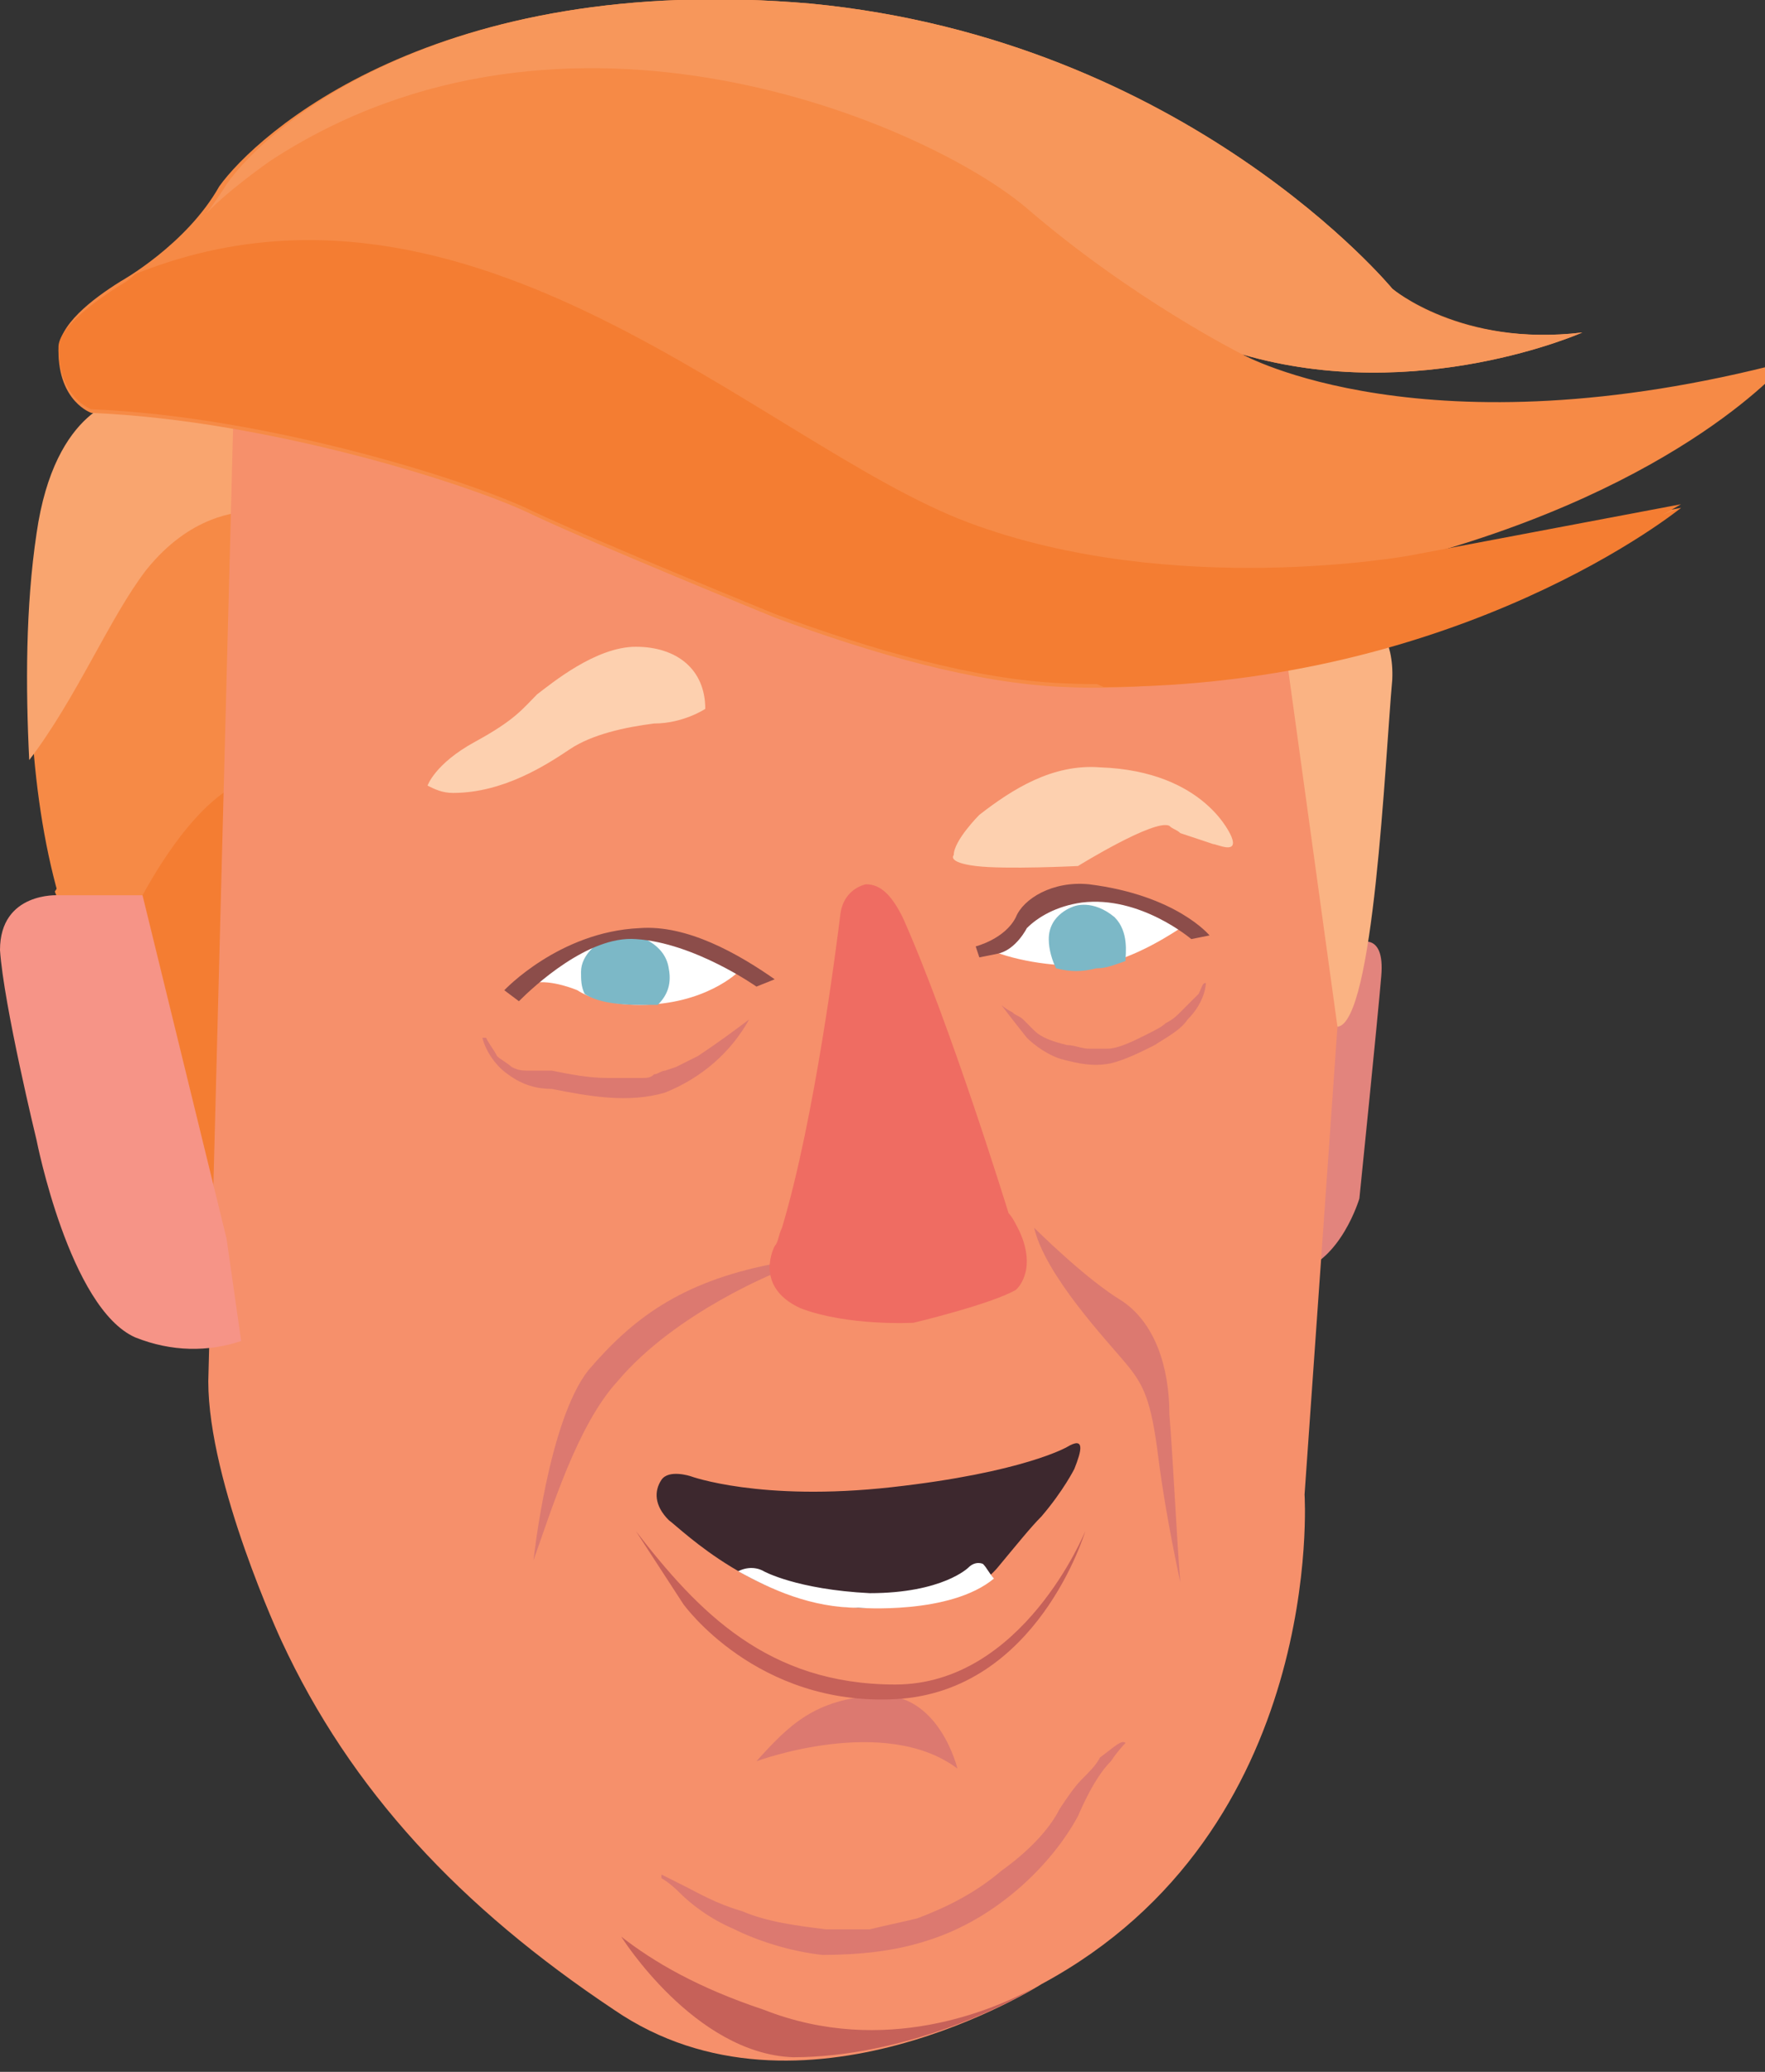 <?xml version="1.0" encoding="utf-8"?>
<!-- Generator: Adobe Illustrator 18.0.0, SVG Export Plug-In . SVG Version: 6.00 Build 0)  -->
<!DOCTYPE svg PUBLIC "-//W3C//DTD SVG 1.1//EN" "http://www.w3.org/Graphics/SVG/1.1/DTD/svg11.dtd">
<svg version="1.1" id="Layer_1" xmlns="http://www.w3.org/2000/svg" xmlns:xlink="http://www.w3.org/1999/xlink" x="0px" y="0px"
	 viewBox="0 0 48.3 56.7" enable-background="new 0 0 48.3 56.7" xml:space="preserve">
<rect x="0" y="0" width="48.3" height="56.7" fill="#333333" stroke="none"/>
<g>
	<polygon fill="#F68A46" points="1.5,24.4 1.7,24.9 3.3,24.9 3,23.3 2.2,23.3 	"/>
	<path fill="#F68A46" d="M1.6,24.5c-0.8-2.8-1-6.7-0.5-9.9c0.5-3.5,2.4-3.7,2.4-3.7h3L7,11.3L6.3,33.9l-0.4,0.3l-3-9.7H1.6z"/>
	<path fill="#F9A56F" d="M1,14.6c0.5-3.5,2.4-3.7,2.4-3.7h3L7,11.3L6.9,14c-0.4,0-1.7,0.1-2.9,1.6c-1,1.3-1.9,3.5-3.2,5.2
		C0.7,18.8,0.7,16.6,1,14.6z"/>
	<path fill="#F47D32" d="M6.3,33.9l-0.4,0.3l-3-9.7L3,25l0.9-0.5c1.6-2.9,2.8-3.1,2.8-3.1L6.3,33.9z"/>
	<path fill="#E2847D" d="M37.2,25.8c0,0,0.7-0.3,0.6,0.9c-0.1,1.2-0.6,6.1-0.6,6.1s-0.5,1.7-1.7,2l0.8-9.1L37.2,25.8z"/>
	<path fill="#FAB383" stroke="#FFFFFF" stroke-width="3.751200e-02" stroke-opacity="0" d="M36.6,28.1l-3.4-10.7l2.9-1.3
		c0,0,2.1,0.3,2,2.5C37.9,20.8,37.6,28,36.6,28.1z"/>
	<path fill="#F6906B" d="M36.6,28.1l-0.9,12.8c0,0,0.6,9.2-7.2,13.4c0,0-6.6,4.2-11.7,0.7c-4.2-2.8-7.2-6-9.1-10.1c0,0-2-4.3-2-7.1
		l0.7-26.9L35,16.5L36.6,28.1z"/>
	<path fill="#F69487" d="M3.9,24.5H1.6c0,0-1.6-0.1-1.6,1.5c0.1,1.5,1,5.2,1,5.2s0.9,4.6,2.7,5.4c1,0.4,2,0.4,2.9,0.1l-0.4-2.8
		L3.9,24.5z"/>
	<path fill="#F68A46" stroke="#FFFFFF" stroke-width="3.751200e-02" stroke-opacity="0" d="M38.6,15.3l7.4-1.4c0,0-8.8,5.3-16.9,4.9
		c-2.4-0.1-5.2-0.9-7.9-1.9c0,0-4.9-2-6.6-2.8c-1.6-0.8-7.2-2.6-12.1-2.8c0,0-0.9-0.3-0.9-1.7c0-0.7,0.9-1.4,1.7-1.9
		c0,0,1.8-1,2.7-2.6C7,3.7,11.9-0.8,22.2,0.1c10.3,1,15.9,7.8,15.9,7.8s1.9,1.6,5.2,1.2c0,0-4.5,2-9.3,0.6c0,0,5,2.8,14.9,0.2
		C48.9,9.9,46.1,13.3,38.6,15.3z"/>
	<path fill="#FDD0AF" stroke="#FFFFFF" stroke-width="3.751200e-02" stroke-opacity="0" d="M33.7,22.9c0,0-0.7-1.8-3.6-1.9
		c-1.3-0.1-2.4,0.6-3.3,1.3c0,0-0.7,0.7-0.7,1.1c0,0-0.2,0.2,0.6,0.3c0.8,0.1,2.8,0,2.8,0s2.1-1.3,2.5-1.1c0.1,0.1,0.2,0.1,0.3,0.2
		l0.9,0.3C33.3,23.1,33.9,23.4,33.7,22.9z"/>
	<path fill="#FDD0AF" stroke="#FFFFFF" stroke-width="3.751200e-02" stroke-opacity="0" d="M19.3,19.4c0,0-0.6,0.4-1.4,0.4
		c-0.8,0.1-1.7,0.3-2.3,0.7c-0.6,0.4-1.8,1.2-3.2,1.2c-0.3,0-0.5-0.1-0.7-0.2c0,0,0.2-0.6,1.3-1.2c1.1-0.6,1.3-0.9,1.7-1.3
		c0.4-0.3,1.6-1.3,2.7-1.3C18.5,17.7,19.3,18.3,19.3,19.4z"/>
	<path fill="#FFFFFF" d="M32.3,25.4c0,0-1.3,0.9-2.3,1c-1,0.1-2.2-0.1-2.9-0.4l0.4-0.2c0,0,1.2-1.8,2.9-1.3
		C32.1,25,32.3,25.4,32.3,25.4z"/>
	<path fill="#7CB8C7" d="M28.7,25.7c0-0.7,0.7-0.9,0.7-0.9s0.5-0.2,1.1,0.3c0.4,0.4,0.3,1,0.3,1.2c-0.3,0.1-0.5,0.2-0.8,0.2
		c-0.4,0.1-0.7,0.1-1.1,0C28.8,26.3,28.7,26,28.7,25.7z"/>
	<path fill="#FFFFFF" d="M20.2,26.6c0,0-0.9,0.9-2.7,0.9c-0.8,0-1.4-0.2-1.7-0.4c0,0-0.7-0.3-1.2-0.2l-0.4,0c0,0,1.6-1.6,3.4-1.4
		C19.4,25.7,20.2,26.6,20.2,26.6z"/>
	<path fill="#7CB8C7" d="M16.4,25.8c0.2-0.1,1-0.2,1-0.2s0.8,0.2,0.9,0.9c0.1,0.5-0.1,0.8-0.3,1c-0.2,0-0.3,0-0.5,0
		c-0.7,0-1.2-0.1-1.5-0.3c-0.1-0.2-0.1-0.4-0.1-0.6C15.9,26.1,16.4,25.8,16.4,25.8z"/>
	<g>
		<path fill="#DC7970" d="M20.5,27.9c-0.5,0.9-1.3,1.6-2.3,2c-1,0.3-2.1,0.1-3.1-0.1l0,0c-0.4,0-0.8-0.1-1.2-0.4
			c-0.3-0.2-0.6-0.6-0.7-1l0.1,0c0.1,0.2,0.2,0.3,0.3,0.5c0.1,0.1,0.3,0.2,0.4,0.3c0.2,0.1,0.3,0.1,0.5,0.1c0.2,0,0.4,0,0.5,0l0,0
			l0.1,0c0.5,0.1,1,0.2,1.5,0.2l0.7,0c0.1,0,0.2,0,0.3,0c0.1,0,0.2,0,0.3-0.1c0.1,0,0.2-0.1,0.3-0.1l0.3-0.1
			c0.2-0.1,0.4-0.2,0.6-0.3C19.7,28.5,20.1,28.2,20.5,27.9L20.5,27.9z"/>
	</g>
	<g>
		<path fill="#DC7970" d="M33,26.9c0,0,0,0.5-0.5,1c-0.2,0.3-0.6,0.5-0.9,0.7c-0.4,0.2-0.8,0.4-1.2,0.5c-0.5,0.1-0.9,0-1.3-0.1
			c-0.4-0.1-0.8-0.4-1-0.6c-0.4-0.5-0.7-0.9-0.7-0.9l0,0c0,0,0.1,0.1,0.3,0.2c0.1,0.1,0.2,0.1,0.3,0.2c0.1,0.1,0.2,0.2,0.3,0.3
			c0.2,0.2,0.5,0.3,0.9,0.4c0.2,0,0.4,0.1,0.6,0.1c0.1,0,0.2,0,0.3,0c0.1,0,0.1,0,0.2,0c0.3,0,0.7-0.2,1.1-0.4
			c0.2-0.1,0.4-0.2,0.5-0.3c0.2-0.1,0.3-0.2,0.4-0.3c0.2-0.2,0.4-0.4,0.5-0.5C32.9,27,32.9,26.9,33,26.9L33,26.9z"/>
	</g>
	<path fill="#DC7970" d="M32.3,43.3c0,0-0.4-1.8-0.6-3.4c-0.2-1.6-0.4-2-0.9-2.6c-0.5-0.6-2.2-2.4-2.5-3.7c0,0,1.4,1.4,2.4,2
		c0.9,0.6,1.3,1.8,1.3,3.1C32.1,39.9,32.2,42.1,32.3,43.3z"/>
	<path fill="#DC7970" d="M21.3,34.8c0,0-2.8,1.1-4.4,3c-1.1,1.2-1.8,3.5-2.3,4.9c0,0,0.4-3.8,1.5-5.2c1.2-1.4,2.5-2.4,5-2.9
		L21.3,34.8z"/>
	<path fill="#3D282E" d="M18.1,40.5c0.2-0.3,0.8-0.1,0.8-0.1s1.9,0.7,5.5,0.3c3.6-0.4,4.8-1.1,4.8-1.1c0.5-0.3,0.4,0.1,0.2,0.6
		c0,0-0.3,0.6-0.9,1.3c0,0,0,0,0,0c-0.3,0.3-0.7,0.8-1.2,1.4c-1.1,1.3-3.8,1.1-3.8,1.1c-2.8-0.1-4.8-2.1-5.2-2.4
		C17.9,41.2,17.9,40.8,18.1,40.5z"/>
	<path fill="#FFFFFF" d="M20.9,43c0,0,0.9,0.5,2.9,0.6c2,0,2.7-0.7,2.7-0.7c0.2-0.2,0.4-0.1,0.4-0.1c0.1,0.1,0.2,0.3,0.3,0.4
		C26,44.2,23.5,44,23.5,44c-1.3,0-2.4-0.5-3.3-1C20.6,42.8,20.9,43,20.9,43z"/>
	<path fill="#DC7970" d="M26.2,48.4c0,0-0.5-2.1-2.2-2c-1.7,0.1-2.4,0.8-3.3,1.8C20.7,48.2,24.2,46.9,26.2,48.4z"/>
	<path fill="#C66159" d="M17.4,41.9c1.7,2.2,3.6,4.2,7.1,4.2c3.5,0,5.2-4.2,5.2-4.2s-1.3,4.4-5.2,4.6c-3.8,0.2-5.8-2.6-5.8-2.6
		L17.4,41.9z"/>
	<g>
		<path fill="#DC7970" d="M30.8,47.7c0,0-0.2,0.2-0.4,0.5c-0.3,0.3-0.6,0.8-0.9,1.5c-0.7,1.3-2.2,2.8-4.1,3.4
			c-0.9,0.3-1.9,0.4-2.9,0.4c-0.9-0.1-1.8-0.4-2.4-0.7c-0.7-0.3-1.2-0.7-1.5-1c-0.3-0.3-0.5-0.4-0.5-0.4l0-0.1c0,0,0.2,0.1,0.6,0.3
			c0.4,0.2,0.9,0.5,1.6,0.7c0.7,0.3,1.5,0.4,2.3,0.5c0.2,0,0.4,0,0.6,0l0.2,0l0.1,0l0.3,0c0.4-0.1,0.9-0.2,1.3-0.3
			c0.8-0.3,1.6-0.7,2.3-1.3c0.7-0.5,1.3-1.1,1.6-1.7c0.2-0.3,0.4-0.6,0.6-0.8c0.2-0.2,0.4-0.4,0.5-0.6
			C30.5,47.8,30.7,47.6,30.8,47.7L30.8,47.7z"/>
	</g>
	<path fill="#C66159" d="M28.3,54.4c-0.8,0.5-3.6,1.9-6.6,1.9C19,56.2,17,53,17,53c0.9,0.7,2.1,1.4,3.9,2
		C24.2,56.3,27.2,55,28.3,54.4z"/>
	<path fill="#F47D32" stroke="#FFFFFF" stroke-width="3.751200e-02" stroke-opacity="0" d="M3.3,7.8c0,0,0.2-0.1,0.4-0.3
		c9.2-3.7,17.2,4.7,22.8,6.8s12.1,0.9,12.1,0.9l7.4-1.4c0,0-8.8,5.3-16.9,4.9c-2.4-0.1-5.2-0.9-7.9-1.9c0,0-4.9-2-6.6-2.8
		c-1.6-0.8-7.2-2.6-12.1-2.8c0,0-0.9-0.3-0.9-1.7C1.6,9,2.5,8.3,3.3,7.8z"/>
	<path fill="#F7975B" d="M7.4,4.4c0,0-1.3,0.9-1.9,1.6c0,0,0,0,0,0c0.2-0.2,0.4-0.5,0.6-0.8C7,3.7,11.9-0.8,22.2,0.1
		c10.3,1,15.9,7.8,15.9,7.8s1.8,1.6,5.2,1.2c0,0-4.5,2-9.3,0.6c0,0-3-1.5-5.9-4C25.4,3.4,15.5-0.9,7.4,4.4z"/>
	<path fill="#8C4D4A" d="M29.8,24.2c-1-0.1-1.8,0.4-2,0.9c-0.3,0.6-1.1,0.8-1.1,0.8l0.1,0.3l0.5-0.1c0.5-0.1,0.8-0.7,0.8-0.7
		c0.3-0.3,0.8-0.6,1.5-0.7c1.6-0.2,3,1,3,1l0.5-0.1C33.1,25.6,32.2,24.5,29.8,24.2z"/>
	<path fill="#8C4D4A" d="M20.7,27c0,0-1.7-1.2-3.3-1.3c-1.3-0.1-2.8,1.3-3.2,1.7l-0.4-0.3c0,0,1.5-1.6,3.7-1.7
		c1.3-0.1,2.7,0.7,3.7,1.4L20.7,27z"/>
	<path fill="#F47D32" stroke="#FFFFFF" stroke-width="3.751200e-02" stroke-opacity="0" d="M46,13.9c0,0-6,4.9-15.8,4.9l-3.7-1.6
		l12.9-0.9L46,13.9z"/>
	<path fill="#EF6C62" d="M25,36.2c0,0,2.1-0.5,2.8-0.9c0,0,0.6-0.5,0.1-1.6c-0.1-0.2-0.2-0.4-0.3-0.5c0,0-1.6-5.2-2.9-8.1
		c-0.3-0.6-0.6-0.9-1-0.9c0,0-0.6,0.1-0.7,0.8c-0.1,0.8-0.7,5.6-1.6,8.6c-0.1,0.2-0.1,0.4-0.2,0.5c0,0-0.6,1.1,0.7,1.7
		C23.2,36.3,25,36.2,25,36.2z"/>
</g>
</svg>
